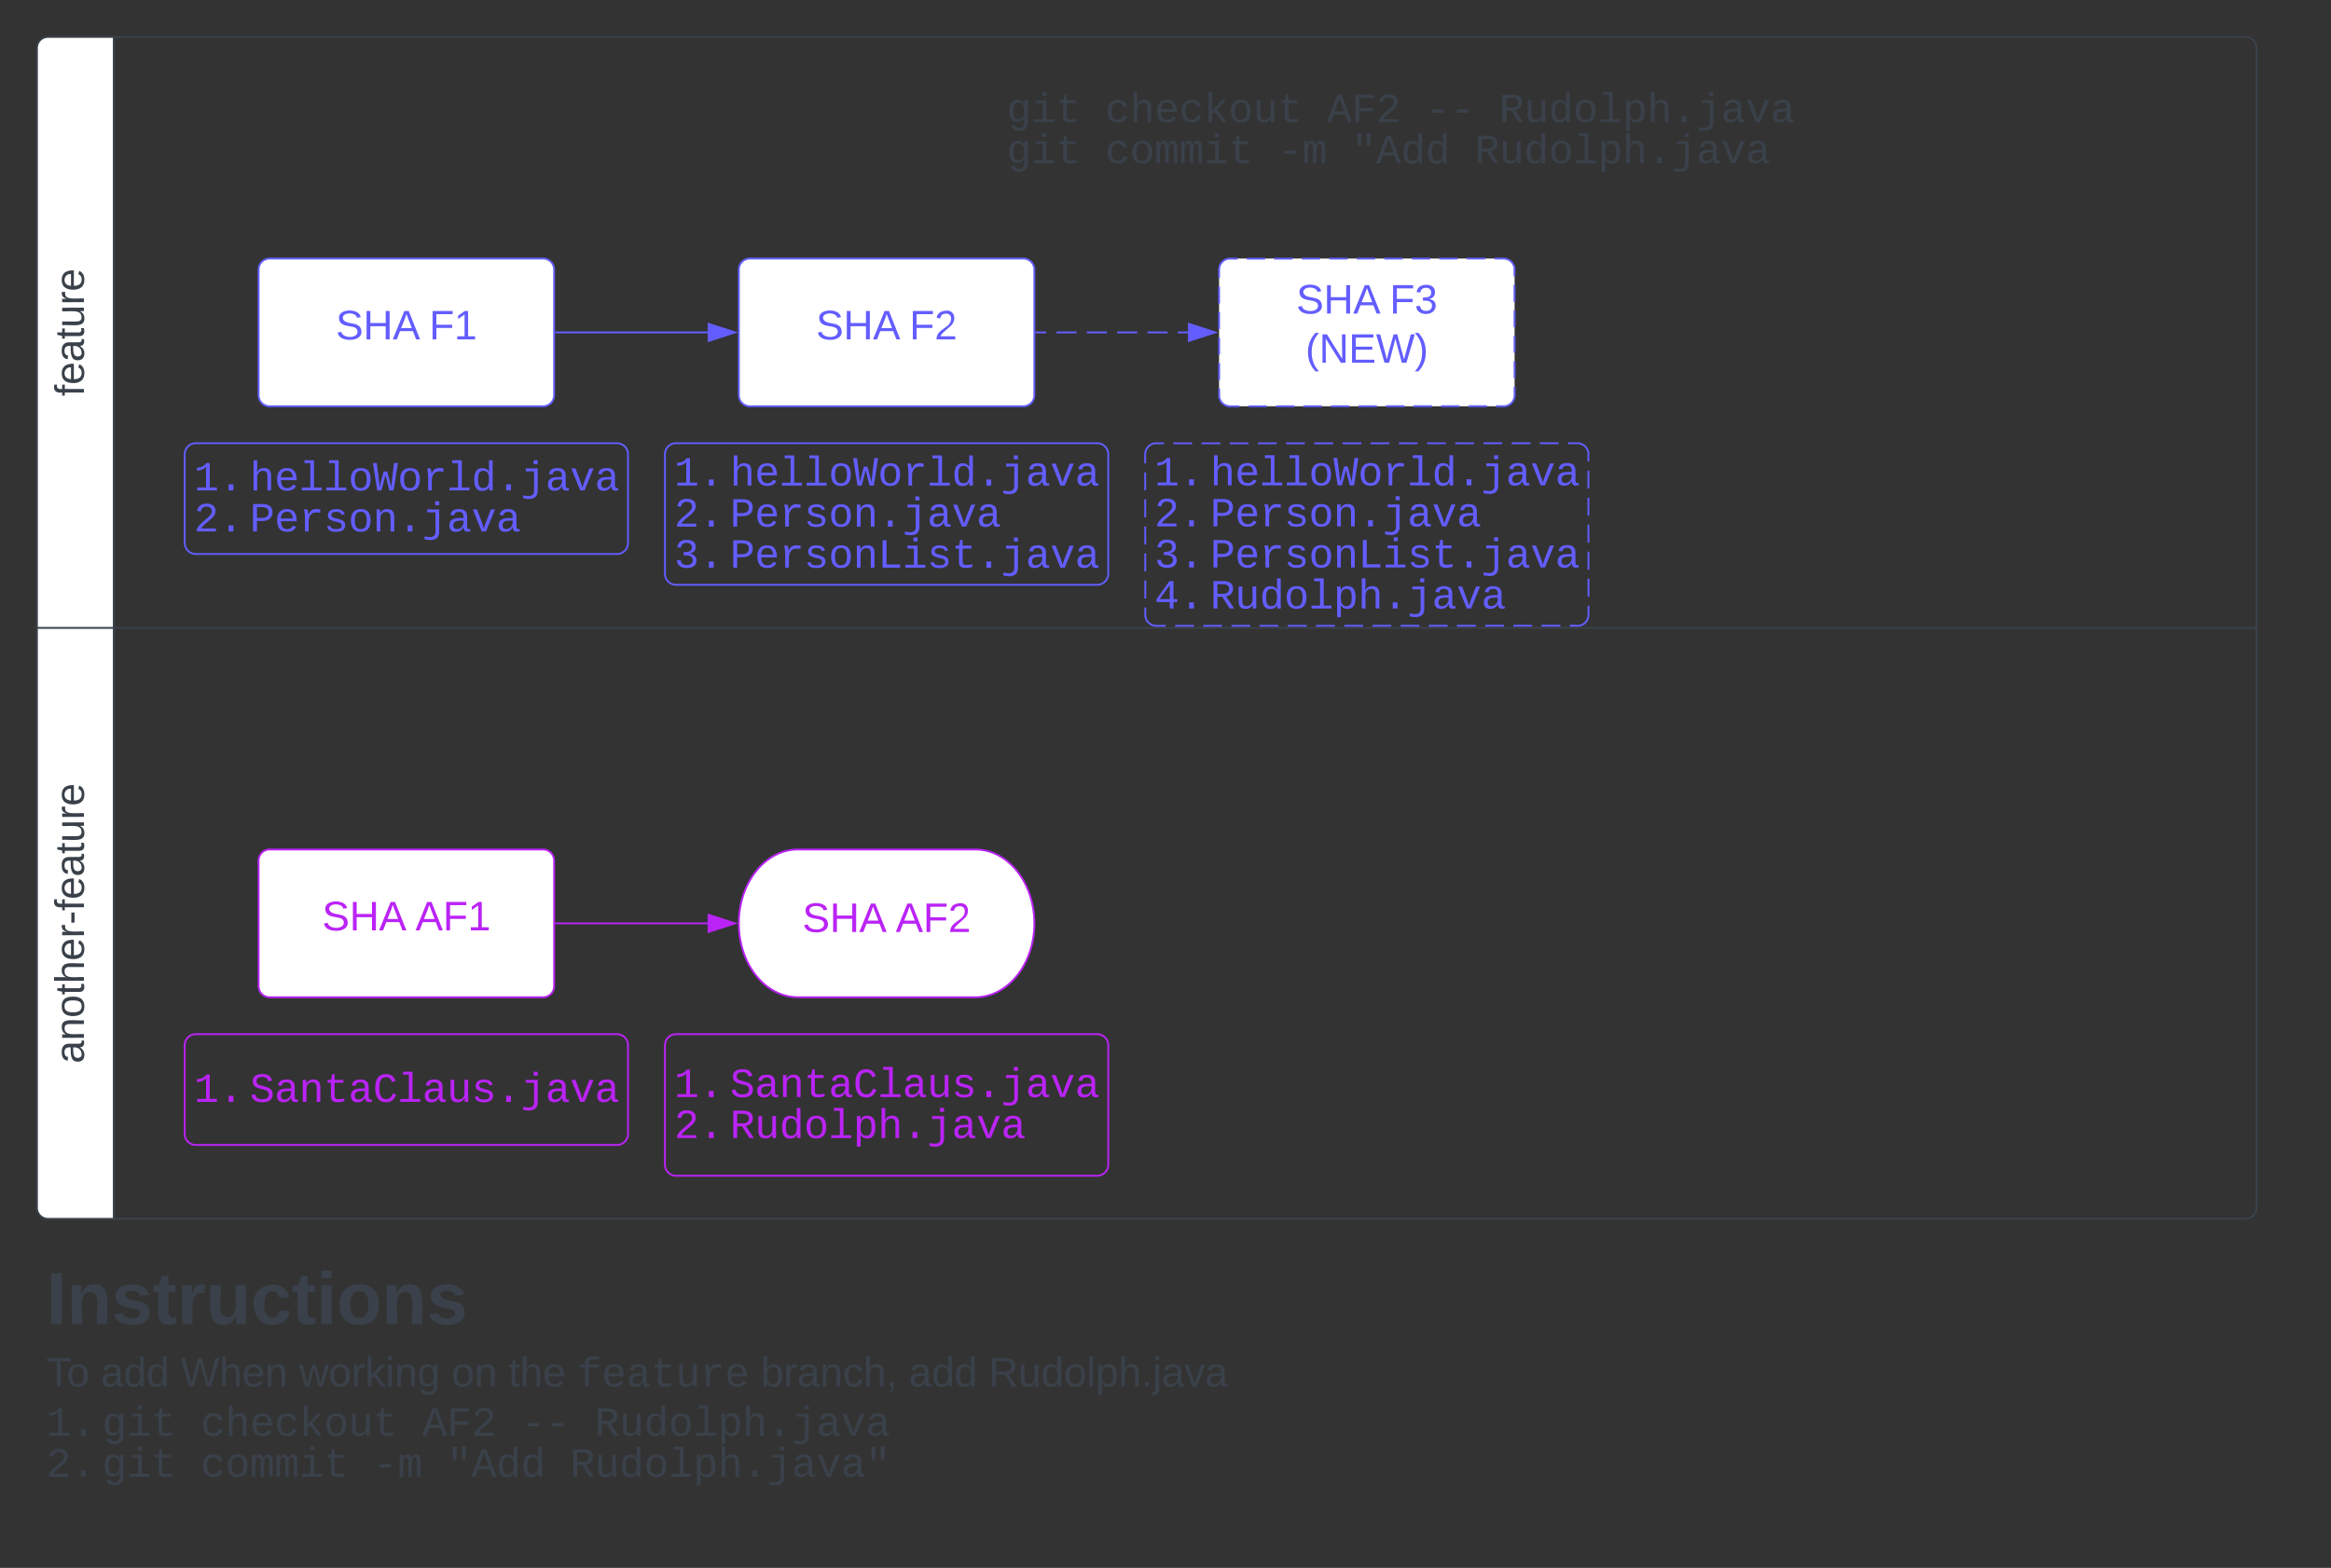 <svg xmlns="http://www.w3.org/2000/svg" xmlns:xlink="http://www.w3.org/1999/xlink" xmlns:lucid="lucid" width="1262" height="849"><rect width="100%" height="100%" fill="#333333" stroke="none"/><g transform="translate(0 0)" lucid:page-tab-id="OHZP6_LZeSAd"><path d="M20 340V26a6 6 0 0 1 6-6h35.67v320zM61.67 660H26a6 6 0 0 1-6-6V340h41.67z" stroke="#3a414a" fill="#fff"/><path d="M61.67 20h1154a6 6 0 0 1 6 6v314h-1160zM1221.67 340v314a6 6 0 0 1-6 6h-1154V340z" stroke="#3a414a" fill="none"/><use xlink:href="#a" transform="matrix(-1.8369701987210297e-16,-1,1,-1.8369701987210297e-16,20,340) translate(125.463 25.444)"/><use xlink:href="#b" transform="matrix(-1.8369701987210297e-16,-1,1,-1.8369701987210297e-16,20,660) translate(84.167 25.444)"/><path d="M140 466a6 6 0 0 1 6-6h148a6 6 0 0 1 6 6v68a6 6 0 0 1-6 6H146a6 6 0 0 1-6-6z" stroke="#ba23f6" fill="#fff"/><use xlink:href="#c" transform="matrix(1,0,0,1,152,472) translate(22.383 31.778)"/><use xlink:href="#d" transform="matrix(1,0,0,1,152,472) translate(72.938 31.778)"/><path d="M140 146a6 6 0 0 1 6-6h148a6 6 0 0 1 6 6v68a6 6 0 0 1-6 6H146a6 6 0 0 1-6-6z" stroke="#635dff" fill="#fff"/><use xlink:href="#e" transform="matrix(1,0,0,1,152,152) translate(29.79 31.778)"/><use xlink:href="#f" transform="matrix(1,0,0,1,152,152) translate(80.346 31.778)"/><path d="M400 146a6 6 0 0 1 6-6h148a6 6 0 0 1 6 6v68a6 6 0 0 1-6 6H406a6 6 0 0 1-6-6z" stroke="#635dff" fill="#fff"/><use xlink:href="#e" transform="matrix(1,0,0,1,412,152) translate(29.79 31.778)"/><use xlink:href="#g" transform="matrix(1,0,0,1,412,152) translate(80.346 31.778)"/><path d="M528 460c17.67 0 32 17.9 32 40s-14.33 40-32 40h-96c-17.67 0-32-17.9-32-40s14.33-40 32-40z" stroke="#ba23f6" fill="#fff"/><use xlink:href="#c" transform="matrix(1,0,0,1,405,465) translate(29.383 39.653)"/><use xlink:href="#h" transform="matrix(1,0,0,1,405,465) translate(79.938 39.653)"/><path d="M300.96 180h82.2" stroke="#635dff" fill="none"/><path d="M300.98 180.5h-.52v-1h.52z" stroke="#635dff" stroke-width=".05" fill="#635dff"/><path d="M397.92 180l-14.27 4.64v-9.28z" stroke="#635dff" fill="#635dff"/><path d="M300.96 500h82.16" stroke="#ba23f6" fill="none"/><path d="M300.98 500.5h-.52v-1h.52z" stroke="#ba23f6" stroke-width=".05" fill="#ba23f6"/><path d="M397.88 500l-14.26 4.64v-9.28z" stroke="#ba23f6" fill="#ba23f6"/><path d="M100 566a6 6 0 0 1 6-6h228a6 6 0 0 1 6 6v48a6 6 0 0 1-6 6H106a6 6 0 0 1-6-6z" stroke="#ba23f6" fill="#fff" fill-opacity="0"/><use xlink:href="#i" transform="matrix(1,0,0,1,105,565) translate(0 31.662)"/><use xlink:href="#j" transform="matrix(1,0,0,1,105,565) translate(30.226 31.662)"/><path d="M100 246a6 6 0 0 1 6-6h228a6 6 0 0 1 6 6v48a6 6 0 0 1-6 6H106a6 6 0 0 1-6-6z" stroke="#635dff" fill="#fff" fill-opacity="0"/><use xlink:href="#k" transform="matrix(1,0,0,1,105,245) translate(0 20.551)"/><use xlink:href="#l" transform="matrix(1,0,0,1,105,245) translate(30.226 20.551)"/><use xlink:href="#m" transform="matrix(1,0,0,1,105,245) translate(0 42.773)"/><use xlink:href="#n" transform="matrix(1,0,0,1,105,245) translate(30.226 42.773)"/><path d="M360 246a6 6 0 0 1 6-6h228a6 6 0 0 1 6 6v64.67a6 6 0 0 1-6 6H366a6 6 0 0 1-6-6z" stroke="#635dff" fill="#fff" fill-opacity="0"/><use xlink:href="#k" transform="matrix(1,0,0,1,365,245) translate(0 17.94)"/><use xlink:href="#l" transform="matrix(1,0,0,1,365,245) translate(30.226 17.94)"/><use xlink:href="#m" transform="matrix(1,0,0,1,365,245) translate(0 40.162)"/><use xlink:href="#o" transform="matrix(1,0,0,1,365,245) translate(30.226 40.162)"/><use xlink:href="#p" transform="matrix(1,0,0,1,365,245) translate(0 62.385)"/><use xlink:href="#q" transform="matrix(1,0,0,1,365,245) translate(30.226 62.385)"/><path d="M360 566a6 6 0 0 1 6-6h228a6 6 0 0 1 6 6v64.67a6 6 0 0 1-6 6H366a6 6 0 0 1-6-6z" stroke="#ba23f6" fill="#fff" fill-opacity="0"/><use xlink:href="#i" transform="matrix(1,0,0,1,365,565) translate(0 29.051)"/><use xlink:href="#r" transform="matrix(1,0,0,1,365,565) translate(30.226 29.051)"/><use xlink:href="#s" transform="matrix(1,0,0,1,365,565) translate(0 51.273)"/><use xlink:href="#t" transform="matrix(1,0,0,1,365,565) translate(30.226 51.273)"/><path d="M20 686a6 6 0 0 1 6-6h1189.67a6 6 0 0 1 6 6v117.1a6 6 0 0 1-6 6H26a6 6 0 0 1-6-6z" stroke="#000" stroke-opacity="0" fill="#fff" fill-opacity="0"/><g><use xlink:href="#u" transform="matrix(1,0,0,1,25,685) translate(0 32)"/><use xlink:href="#v" transform="matrix(1,0,0,1,25,685) translate(0 65.778)"/><use xlink:href="#w" transform="matrix(1,0,0,1,25,685) translate(29.568 65.778)"/><use xlink:href="#x" transform="matrix(1,0,0,1,25,685) translate(72.778 65.778)"/><use xlink:href="#y" transform="matrix(1,0,0,1,25,685) translate(136.914 65.778)"/><use xlink:href="#z" transform="matrix(1,0,0,1,25,685) translate(219.444 65.778)"/><use xlink:href="#A" transform="matrix(1,0,0,1,25,685) translate(250.309 65.778)"/><use xlink:href="#B" transform="matrix(1,0,0,1,25,685) translate(287.346 65.778)"/><use xlink:href="#C" transform="matrix(1,0,0,1,25,685) translate(386.867 65.778)"/><use xlink:href="#w" transform="matrix(1,0,0,1,25,685) translate(467.052 65.778)"/><use xlink:href="#D" transform="matrix(1,0,0,1,25,685) translate(510.262 65.778)"/><use xlink:href="#E" transform="matrix(1,0,0,1,25,685) translate(0 92.44)"/><use xlink:href="#F" transform="matrix(1,0,0,1,25,685) translate(30.226 92.44)"/><use xlink:href="#G" transform="matrix(1,0,0,1,25,685) translate(83.568 92.44)"/><use xlink:href="#H" transform="matrix(1,0,0,1,25,685) translate(203.587 92.44)"/><use xlink:href="#I" transform="matrix(1,0,0,1,25,685) translate(256.929 92.44)"/><use xlink:href="#J" transform="matrix(1,0,0,1,25,685) translate(296.936 92.44)"/><use xlink:href="#K" transform="matrix(1,0,0,1,25,685) translate(0 114.662)"/><use xlink:href="#F" transform="matrix(1,0,0,1,25,685) translate(30.226 114.662)"/><use xlink:href="#L" transform="matrix(1,0,0,1,25,685) translate(83.568 114.662)"/><use xlink:href="#M" transform="matrix(1,0,0,1,25,685) translate(176.916 114.662)"/><use xlink:href="#N" transform="matrix(1,0,0,1,25,685) translate(216.923 114.662)"/><use xlink:href="#O" transform="matrix(1,0,0,1,25,685) translate(283.6 114.662)"/></g><path d="M660 146a6 6 0 0 1 6-6h148a6 6 0 0 1 6 6v68a6 6 0 0 1-6 6H666a6 6 0 0 1-6-6z" fill="#fff"/><path d="M675 140.07h9.92m4.96 0h9.93m4.98-.02h9.93m4.97 0h9.93m4.97 0l9.93-.02m4.96 0h9.93m4.95 0h9.93m4.97 0l9.93-.02m4.96 0h9.93m4.97 0H814l.94.07.9.22.88.35.8.5.72.6.6.72.5.8.37.88.23.9v4.6m0 4.6l.02 9.2m0 4.6v9.18m.02 4.6v9.2m0 4.6l.02 9.18m0 4.6v4.6l-.07.94-.22.9-.35.88-.5.8-.6.72-.72.6-.8.5-.88.37-.9.23h-4.98m-4.96 0h-9.92m-4.96 0h-9.93m-4.98.02h-9.93m-4.97 0h-9.93m-4.97 0l-9.93.02m-4.96 0h-9.93m-4.95 0h-9.93m-4.97 0l-9.93.02m-4.96 0h-9.93m-4.97 0H666l-.94-.07-.9-.22-.88-.35-.8-.5-.72-.6-.6-.72-.5-.8-.37-.88-.23-.9v-4.6m0-4.6l-.02-9.2m0-4.6v-9.18m-.02-4.6v-9.2m0-4.6l-.02-9.18m0-4.6V146l.07-.94.22-.9.35-.88.5-.8.6-.72.72-.6.8-.5.88-.37.9-.23h4.98" stroke="#635dff" fill="none"/><g><use xlink:href="#e" transform="matrix(1,0,0,1,672,152) translate(29.79 17.778)"/><use xlink:href="#P" transform="matrix(1,0,0,1,672,152) translate(80.346 17.778)"/><use xlink:href="#Q" transform="matrix(1,0,0,1,672,152) translate(34.79 44.444)"/></g><path d="M620 246a6 6 0 0 1 6-6h228a6 6 0 0 1 6 6v86.9a6 6 0 0 1-6 6H626a6 6 0 0 1-6-6z" fill="#fff" fill-opacity="0"/><path d="M635.24 240.07h10.17m5.1 0h10.17m5.1 0h10.17m5.08 0l10.18-.02m5.1 0h10.16m5.1 0h10.16m5.1 0h10.17m5.07 0l10.18-.02m5.1 0h10.16m5.1 0h10.17m5.1 0h10.17m5.08 0l10.18-.02m5.1 0h10.16m5.1 0h10.16m5.1 0H854l.94.07.9.22.88.35.8.5.72.6.6.72.5.8.37.88.23.9v4.9m0 4.87v9.76m.02 4.88v9.76m0 4.88l.02 9.75m0 4.88v9.76m0 4.87l.02 9.76m0 4.88v4.9l-.07.93-.22.9-.35.88-.5.82-.6.7-.72.62-.8.5-.88.36-.9.2-5.1.02m-5.1 0H834.6m-5.1 0h-10.17m-5.1 0h-10.17m-5.08 0l-10.18.02m-5.1 0h-10.16m-5.1 0H758.3m-5.1 0h-10.17m-5.07 0l-10.18.02m-5.1 0H712.5m-5.1 0h-10.17m-5.1 0h-10.17m-5.08 0l-10.18.02m-5.1 0h-10.16m-5.1 0H636.2m-5.1 0H626l-.94-.06-.9-.22-.88-.37-.8-.5-.72-.6-.6-.7-.5-.82-.37-.86-.23-.9v-4.9m0-4.87v-9.76m-.02-4.87v-9.76m0-4.88l-.02-9.77m0-4.87v-9.76m0-4.88l-.02-9.76m0-4.88V246l.07-.94.22-.9.35-.88.5-.8.6-.72.72-.6.8-.5.88-.37.9-.23h5.1" stroke="#635dff" fill="none"/><g><use xlink:href="#k" transform="matrix(1,0,0,1,625,245) translate(0 17.829)"/><use xlink:href="#l" transform="matrix(1,0,0,1,625,245) translate(30.226 17.829)"/><use xlink:href="#m" transform="matrix(1,0,0,1,625,245) translate(0 40.051)"/><use xlink:href="#o" transform="matrix(1,0,0,1,625,245) translate(30.226 40.051)"/><use xlink:href="#p" transform="matrix(1,0,0,1,625,245) translate(0 62.273)"/><use xlink:href="#R" transform="matrix(1,0,0,1,625,245) translate(30.226 62.273)"/><use xlink:href="#S" transform="matrix(1,0,0,1,625,245) translate(0 84.496)"/><use xlink:href="#T" transform="matrix(1,0,0,1,625,245) translate(30.226 84.496)"/></g><path d="M560.96 180h5.48m5.48 0h10.96m5.48 0h10.96m5.48 0h10.96m5.48 0h10.95m5.47 0h5.48" stroke="#635dff" fill="none"/><path d="M560.98 180.5h-.52v-1h.52z" stroke="#635dff" stroke-width=".05" fill="#635dff"/><path d="M657.92 180l-14.27 4.64v-9.28z" stroke="#635dff" fill="#635dff"/><path d="M540 46a6 6 0 0 1 6-6h448a6 6 0 0 1 6 6v51.33a6 6 0 0 1-6 6H546a6 6 0 0 1-6-6z" stroke="#000" stroke-opacity="0" fill="#fff" fill-opacity="0"/><g><use xlink:href="#F" transform="matrix(1,0,0,1,545,45) translate(0 21.148)"/><use xlink:href="#G" transform="matrix(1,0,0,1,545,45) translate(53.342 21.148)"/><use xlink:href="#H" transform="matrix(1,0,0,1,545,45) translate(173.362 21.148)"/><use xlink:href="#I" transform="matrix(1,0,0,1,545,45) translate(226.704 21.148)"/><use xlink:href="#U" transform="matrix(1,0,0,1,545,45) translate(266.71 21.148)"/><use xlink:href="#V" transform="matrix(1,0,0,1,545,45) translate(0 43.371)"/><use xlink:href="#L" transform="matrix(1,0,0,1,545,45) translate(53.342 43.371)"/><use xlink:href="#M" transform="matrix(1,0,0,1,545,45) translate(146.691 43.371)"/><use xlink:href="#N" transform="matrix(1,0,0,1,545,45) translate(186.697 43.371)"/><use xlink:href="#W" transform="matrix(1,0,0,1,545,45) translate(253.375 43.371)"/></g><defs><path fill="#3a414a" d="M101-234c-31-9-42 10-38 44h38v23H63V0H32v-167H5v-23h27c-7-52 17-82 69-68v24" id="X"/><path fill="#3a414a" d="M100-194c63 0 86 42 84 106H49c0 40 14 67 53 68 26 1 43-12 49-29l28 8c-11 28-37 45-77 45C44 4 14-33 15-96c1-61 26-98 85-98zm52 81c6-60-76-77-97-28-3 7-6 17-6 28h103" id="Y"/><path fill="#3a414a" d="M141-36C126-15 110 5 73 4 37 3 15-17 15-53c-1-64 63-63 125-63 3-35-9-54-41-54-24 1-41 7-42 31l-33-3c5-37 33-52 76-52 45 0 72 20 72 64v82c-1 20 7 32 28 27v20c-31 9-61-2-59-35zM48-53c0 20 12 33 32 33 41-3 63-29 60-74-43 2-92-5-92 41" id="Z"/><path fill="#3a414a" d="M59-47c-2 24 18 29 38 22v24C64 9 27 4 27-40v-127H5v-23h24l9-43h21v43h35v23H59v120" id="aa"/><path fill="#3a414a" d="M84 4C-5 8 30-112 23-190h32v120c0 31 7 50 39 49 72-2 45-101 50-169h31l1 190h-30c-1-10 1-25-2-33-11 22-28 36-60 37" id="ab"/><path fill="#3a414a" d="M114-163C36-179 61-72 57 0H25l-1-190h30c1 12-1 29 2 39 6-27 23-49 58-41v29" id="ac"/><g id="a"><use transform="matrix(0.062,0,0,0.062,0,0)" xlink:href="#X"/><use transform="matrix(0.062,0,0,0.062,6.173,0)" xlink:href="#Y"/><use transform="matrix(0.062,0,0,0.062,18.519,0)" xlink:href="#Z"/><use transform="matrix(0.062,0,0,0.062,30.864,0)" xlink:href="#aa"/><use transform="matrix(0.062,0,0,0.062,37.037,0)" xlink:href="#ab"/><use transform="matrix(0.062,0,0,0.062,49.383,0)" xlink:href="#ac"/><use transform="matrix(0.062,0,0,0.062,56.728,0)" xlink:href="#Y"/></g><path fill="#3a414a" d="M117-194c89-4 53 116 60 194h-32v-121c0-31-8-49-39-48C34-167 62-67 57 0H25l-1-190h30c1 10-1 24 2 32 11-22 29-35 61-36" id="ad"/><path fill="#3a414a" d="M100-194c62-1 85 37 85 99 1 63-27 99-86 99S16-35 15-95c0-66 28-99 85-99zM99-20c44 1 53-31 53-75 0-43-8-75-51-75s-53 32-53 75 10 74 51 75" id="ae"/><path fill="#3a414a" d="M106-169C34-169 62-67 57 0H25v-261h32l-1 103c12-21 28-36 61-36 89 0 53 116 60 194h-32v-121c2-32-8-49-39-48" id="af"/><path fill="#3a414a" d="M16-82v-28h88v28H16" id="ag"/><g id="b"><use transform="matrix(0.062,0,0,0.062,0,0)" xlink:href="#Z"/><use transform="matrix(0.062,0,0,0.062,12.346,0)" xlink:href="#ad"/><use transform="matrix(0.062,0,0,0.062,24.691,0)" xlink:href="#ae"/><use transform="matrix(0.062,0,0,0.062,37.037,0)" xlink:href="#aa"/><use transform="matrix(0.062,0,0,0.062,43.21,0)" xlink:href="#af"/><use transform="matrix(0.062,0,0,0.062,55.556,0)" xlink:href="#Y"/><use transform="matrix(0.062,0,0,0.062,67.901,0)" xlink:href="#ac"/><use transform="matrix(0.062,0,0,0.062,75.247,0)" xlink:href="#ag"/><use transform="matrix(0.062,0,0,0.062,82.593,0)" xlink:href="#X"/><use transform="matrix(0.062,0,0,0.062,88.765,0)" xlink:href="#Y"/><use transform="matrix(0.062,0,0,0.062,101.111,0)" xlink:href="#Z"/><use transform="matrix(0.062,0,0,0.062,113.457,0)" xlink:href="#aa"/><use transform="matrix(0.062,0,0,0.062,119.63,0)" xlink:href="#ab"/><use transform="matrix(0.062,0,0,0.062,131.975,0)" xlink:href="#ac"/><use transform="matrix(0.062,0,0,0.062,139.321,0)" xlink:href="#Y"/></g><path fill="#ba23f6" d="M185-189c-5-48-123-54-124 2 14 75 158 14 163 119 3 78-121 87-175 55-17-10-28-26-33-46l33-7c5 56 141 63 141-1 0-78-155-14-162-118-5-82 145-84 179-34 5 7 8 16 11 25" id="ah"/><path fill="#ba23f6" d="M197 0v-115H63V0H30v-248h33v105h134v-105h34V0h-34" id="ai"/><path fill="#ba23f6" d="M205 0l-28-72H64L36 0H1l101-248h38L239 0h-34zm-38-99l-47-123c-12 45-31 82-46 123h93" id="aj"/><g id="c"><use transform="matrix(0.062,0,0,0.062,0,0)" xlink:href="#ah"/><use transform="matrix(0.062,0,0,0.062,14.815,0)" xlink:href="#ai"/><use transform="matrix(0.062,0,0,0.062,30.802,0)" xlink:href="#aj"/></g><path fill="#ba23f6" d="M63-220v92h138v28H63V0H30v-248h175v28H63" id="ak"/><path fill="#ba23f6" d="M27 0v-27h64v-190l-56 39v-29l58-41h29v221h61V0H27" id="al"/><g id="d"><use transform="matrix(0.062,0,0,0.062,0,0)" xlink:href="#aj"/><use transform="matrix(0.062,0,0,0.062,14.815,0)" xlink:href="#ak"/><use transform="matrix(0.062,0,0,0.062,28.333,0)" xlink:href="#al"/></g><path fill="#635dff" d="M185-189c-5-48-123-54-124 2 14 75 158 14 163 119 3 78-121 87-175 55-17-10-28-26-33-46l33-7c5 56 141 63 141-1 0-78-155-14-162-118-5-82 145-84 179-34 5 7 8 16 11 25" id="am"/><path fill="#635dff" d="M197 0v-115H63V0H30v-248h33v105h134v-105h34V0h-34" id="an"/><path fill="#635dff" d="M205 0l-28-72H64L36 0H1l101-248h38L239 0h-34zm-38-99l-47-123c-12 45-31 82-46 123h93" id="ao"/><g id="e"><use transform="matrix(0.062,0,0,0.062,0,0)" xlink:href="#am"/><use transform="matrix(0.062,0,0,0.062,14.815,0)" xlink:href="#an"/><use transform="matrix(0.062,0,0,0.062,30.802,0)" xlink:href="#ao"/></g><path fill="#635dff" d="M63-220v92h138v28H63V0H30v-248h175v28H63" id="ap"/><path fill="#635dff" d="M27 0v-27h64v-190l-56 39v-29l58-41h29v221h61V0H27" id="aq"/><g id="f"><use transform="matrix(0.062,0,0,0.062,0,0)" xlink:href="#ap"/><use transform="matrix(0.062,0,0,0.062,13.519,0)" xlink:href="#aq"/></g><path fill="#635dff" d="M101-251c82-7 93 87 43 132L82-64C71-53 59-42 53-27h129V0H18c2-99 128-94 128-182 0-28-16-43-45-43s-46 15-49 41l-32-3c6-41 34-60 81-64" id="ar"/><g id="g"><use transform="matrix(0.062,0,0,0.062,0,0)" xlink:href="#ap"/><use transform="matrix(0.062,0,0,0.062,13.519,0)" xlink:href="#ar"/></g><path fill="#ba23f6" d="M101-251c82-7 93 87 43 132L82-64C71-53 59-42 53-27h129V0H18c2-99 128-94 128-182 0-28-16-43-45-43s-46 15-49 41l-32-3c6-41 34-60 81-64" id="as"/><g id="h"><use transform="matrix(0.062,0,0,0.062,0,0)" xlink:href="#aj"/><use transform="matrix(0.062,0,0,0.062,14.815,0)" xlink:href="#ak"/><use transform="matrix(0.062,0,0,0.062,28.333,0)" xlink:href="#as"/></g><path fill="#ba23f6" d="M148-1120c216-7 379-89 463-229h166v1204h353V0H157v-145h439v-1021c-79 124-254 184-448 194v-148" id="at"/><path fill="#ba23f6" d="M496 0v-299h235V0H496" id="au"/><g id="i"><use transform="matrix(0.011,0,0,0.011,0,0)" xlink:href="#at"/><use transform="matrix(0.011,0,0,0.011,13.336,0)" xlink:href="#au"/></g><path fill="#ba23f6" d="M614-1226c-167 1-283 53-283 213 0 183 186 193 334 234 230 63 463 120 463 409 0 286-219 387-518 390C309 23 131-98 79-338l185-37c34 165 149 248 351 246 184-2 324-58 324-238 0-203-207-221-372-266-210-57-422-111-422-377 0-267 201-356 470-360 279-5 430 101 480 324l-188 33c-28-141-121-215-293-213" id="av"/><path fill="#ba23f6" d="M1000-272c3 95 12 159 101 161 21 0 41-3 59-7V-6c-44 10-86 16-139 16-141 2-191-84-197-217h-6C748-76 648 20 446 20c-207 0-318-120-318-322 0-266 194-348 454-354l236-4c12-191-40-305-222-305-140 0-220 47-232 172l-188-17c33-204 181-292 423-292 255 0 401 118 401 364v466zm-683-27c0 109 63 184 175 182 166-3 259-96 306-217 24-65 20-120 20-200-232 7-501-28-501 235" id="aw"/><path fill="#ba23f6" d="M706-1102c241 0 344 136 343 381V0H868v-695c1-168-57-273-220-268-190 6-283 138-283 336V0H185c-3-360 6-732-6-1082h170c4 54 7 126 8 185h3c63-121 164-204 346-205" id="ax"/><path fill="#ba23f6" d="M682 16c-209 0-323-80-324-285v-671H190v-142h170l58-282h120v282h432v142H538v652c2 114 60 155 182 155 106 0 209-16 297-34v137C921-4 806 16 682 16" id="ay"/><path fill="#ba23f6" d="M650-1214c-281 0-336 244-336 533 0 295 60 546 347 546 188 0 263-142 322-282l159 65C1058-155 935 20 659 20c-401 0-546-295-546-701 0-407 135-689 536-689 264 0 391 146 466 335l-168 65c-47-129-127-244-297-244" id="az"/><path fill="#ba23f6" d="M736-142h380V0H134v-142h422v-1200H267v-142h469v1342" id="aA"/><path fill="#ba23f6" d="M528 20c-247 0-343-132-343-381v-721h180v686c-4 177 45 284 224 277 194-8 279-136 279-336v-627h181c3 360-6 732 6 1082H885c-4-54-7-126-8-185h-3C809-64 714 20 528 20" id="aB"/><path fill="#ba23f6" d="M873-819c-18-114-119-146-250-146-163 0-245 50-245 151 0 151 170 148 294 185 182 54 388 94 388 320 0 240-189 325-439 329-245 4-410-69-454-268l159-31c24 133 136 168 295 165 144-2 270-31 270-171 0-164-195-160-331-202-167-52-350-87-350-299 0-218 173-315 413-313 220 2 373 77 412 260" id="aC"/><path fill="#ba23f6" d="M390 276c167 0 266-82 266-251v-965H249v-142h587V28c-4 270-165 397-431 397-107 0-208-16-288-43V242c80 18 173 34 273 34zm246-1568v-192h200v192H636" id="aD"/><path fill="#ba23f6" d="M715 0H502L69-1082h202c94 253 197 500 285 758 19 57 36 126 52 183 96-335 234-626 350-941h201" id="aE"/><g id="j"><use transform="matrix(0.011,0,0,0.011,0,0)" xlink:href="#av"/><use transform="matrix(0.011,0,0,0.011,13.336,0)" xlink:href="#aw"/><use transform="matrix(0.011,0,0,0.011,26.671,0)" xlink:href="#ax"/><use transform="matrix(0.011,0,0,0.011,40.007,0)" xlink:href="#ay"/><use transform="matrix(0.011,0,0,0.011,53.342,0)" xlink:href="#aw"/><use transform="matrix(0.011,0,0,0.011,66.678,0)" xlink:href="#az"/><use transform="matrix(0.011,0,0,0.011,80.013,0)" xlink:href="#aA"/><use transform="matrix(0.011,0,0,0.011,93.349,0)" xlink:href="#aw"/><use transform="matrix(0.011,0,0,0.011,106.684,0)" xlink:href="#aB"/><use transform="matrix(0.011,0,0,0.011,120.02,0)" xlink:href="#aC"/><use transform="matrix(0.011,0,0,0.011,133.355,0)" xlink:href="#au"/><use transform="matrix(0.011,0,0,0.011,146.691,0)" xlink:href="#aD"/><use transform="matrix(0.011,0,0,0.011,160.026,0)" xlink:href="#aw"/><use transform="matrix(0.011,0,0,0.011,173.362,0)" xlink:href="#aE"/><use transform="matrix(0.011,0,0,0.011,186.697,0)" xlink:href="#aw"/></g><path fill="#635dff" d="M148-1120c216-7 379-89 463-229h166v1204h353V0H157v-145h439v-1021c-79 124-254 184-448 194v-148" id="aF"/><path fill="#635dff" d="M496 0v-299h235V0H496" id="aG"/><g id="k"><use transform="matrix(0.011,0,0,0.011,0,0)" xlink:href="#aF"/><use transform="matrix(0.011,0,0,0.011,13.336,0)" xlink:href="#aG"/></g><path fill="#635dff" d="M648-963c-190 6-283 138-283 336V0H185v-1484h181c-2 197 6 404-9 587h3c62-120 159-205 339-205 242 0 351 135 350 381V0H868v-695c1-168-57-273-220-268" id="aH"/><path fill="#635dff" d="M617-1102c355 0 481 238 477 599H322c5 222 84 388 301 388 144 0 244-59 284-166l158 45C1002-72 854 20 623 20c-342 0-490-220-490-568 0-346 151-554 484-554zm291 461c-18-192-90-328-289-328-194 0-287 128-295 328h584" id="aI"/><path fill="#635dff" d="M736-142h380V0H134v-142h422v-1200H267v-142h469v1342" id="aJ"/><path fill="#635dff" d="M615-1102c343 0 484 203 482 560-1 347-147 562-488 562-336 0-475-219-479-562-4-349 156-560 485-560zm-8 989c240 0 301-180 301-429 0-245-55-427-290-427-236 0-299 181-299 427 0 243 61 429 288 429" id="aK"/><path fill="#635dff" d="M1018 0H810c-67-251-137-496-194-756C558-495 487-250 419 0H211L0-1349h189c48 393 110 772 142 1181 58-262 128-512 197-763h175c69 251 139 500 197 763 37-402 92-789 139-1181h189" id="aL"/><path fill="#635dff" d="M839-1102c70 0 148 7 206 17v167c-112-18-268-36-363 15-129 69-208 203-208 395V0H294c-10-367 32-789-52-1082h171c21 75 41 161 48 250h5c67-152 152-270 373-270" id="aM"/><path fill="#635dff" d="M865-914c-3-187-2-380-2-570h180v1261c0 76 1 155 6 223H877c-8-49-9-116-10-174h-5C801-44 708 26 530 26c-135 0-234-46-297-139s-95-232-95-419c0-377 131-566 392-566 176 0 271 63 335 184zm-286-51c-222 0-255 197-255 427 0 229 31 425 253 425 237 0 286-195 286-441 0-238-52-411-284-411" id="aN"/><path fill="#635dff" d="M390 276c167 0 266-82 266-251v-965H249v-142h587V28c-4 270-165 397-431 397-107 0-208-16-288-43V242c80 18 173 34 273 34zm246-1568v-192h200v192H636" id="aO"/><path fill="#635dff" d="M1000-272c3 95 12 159 101 161 21 0 41-3 59-7V-6c-44 10-86 16-139 16-141 2-191-84-197-217h-6C748-76 648 20 446 20c-207 0-318-120-318-322 0-266 194-348 454-354l236-4c12-191-40-305-222-305-140 0-220 47-232 172l-188-17c33-204 181-292 423-292 255 0 401 118 401 364v466zm-683-27c0 109 63 184 175 182 166-3 259-96 306-217 24-65 20-120 20-200-232 7-501-28-501 235" id="aP"/><path fill="#635dff" d="M715 0H502L69-1082h202c94 253 197 500 285 758 19 57 36 126 52 183 96-335 234-626 350-941h201" id="aQ"/><g id="l"><use transform="matrix(0.011,0,0,0.011,0,0)" xlink:href="#aH"/><use transform="matrix(0.011,0,0,0.011,13.336,0)" xlink:href="#aI"/><use transform="matrix(0.011,0,0,0.011,26.671,0)" xlink:href="#aJ"/><use transform="matrix(0.011,0,0,0.011,40.007,0)" xlink:href="#aJ"/><use transform="matrix(0.011,0,0,0.011,53.342,0)" xlink:href="#aK"/><use transform="matrix(0.011,0,0,0.011,66.678,0)" xlink:href="#aL"/><use transform="matrix(0.011,0,0,0.011,80.013,0)" xlink:href="#aK"/><use transform="matrix(0.011,0,0,0.011,93.349,0)" xlink:href="#aM"/><use transform="matrix(0.011,0,0,0.011,106.684,0)" xlink:href="#aJ"/><use transform="matrix(0.011,0,0,0.011,120.02,0)" xlink:href="#aN"/><use transform="matrix(0.011,0,0,0.011,133.355,0)" xlink:href="#aG"/><use transform="matrix(0.011,0,0,0.011,146.691,0)" xlink:href="#aO"/><use transform="matrix(0.011,0,0,0.011,160.026,0)" xlink:href="#aP"/><use transform="matrix(0.011,0,0,0.011,173.362,0)" xlink:href="#aQ"/><use transform="matrix(0.011,0,0,0.011,186.697,0)" xlink:href="#aP"/></g><path fill="#635dff" d="M611-1370c266 0 451 106 451 368 0 147-77 243-154 327-132 144-316 255-451 395-42 44-75 87-96 134h723V0H144v-117c124-264 387-411 582-603 73-72 151-147 151-271 0-161-104-231-266-231-163 0-249 90-268 238l-184-17c35-233 185-369 452-369" id="aR"/><g id="m"><use transform="matrix(0.011,0,0,0.011,0,0)" xlink:href="#aR"/><use transform="matrix(0.011,0,0,0.011,13.336,0)" xlink:href="#aG"/></g><path fill="#635dff" d="M622-1349c296 4 497 117 497 404 0 282-193 424-485 431H353V0H162v-1349h460zm-15 684c195-3 320-88 320-277 0-184-129-255-328-254H353v531h254" id="aS"/><path fill="#635dff" d="M873-819c-18-114-119-146-250-146-163 0-245 50-245 151 0 151 170 148 294 185 182 54 388 94 388 320 0 240-189 325-439 329-245 4-410-69-454-268l159-31c24 133 136 168 295 165 144-2 270-31 270-171 0-164-195-160-331-202-167-52-350-87-350-299 0-218 173-315 413-313 220 2 373 77 412 260" id="aT"/><path fill="#635dff" d="M706-1102c241 0 344 136 343 381V0H868v-695c1-168-57-273-220-268-190 6-283 138-283 336V0H185c-3-360 6-732-6-1082h170c4 54 7 126 8 185h3c63-121 164-204 346-205" id="aU"/><g id="n"><use transform="matrix(0.011,0,0,0.011,0,0)" xlink:href="#aS"/><use transform="matrix(0.011,0,0,0.011,13.336,0)" xlink:href="#aI"/><use transform="matrix(0.011,0,0,0.011,26.671,0)" xlink:href="#aM"/><use transform="matrix(0.011,0,0,0.011,40.007,0)" xlink:href="#aT"/><use transform="matrix(0.011,0,0,0.011,53.342,0)" xlink:href="#aK"/><use transform="matrix(0.011,0,0,0.011,66.678,0)" xlink:href="#aU"/><use transform="matrix(0.011,0,0,0.011,80.013,0)" xlink:href="#aG"/><use transform="matrix(0.011,0,0,0.011,93.349,0)" xlink:href="#aO"/><use transform="matrix(0.011,0,0,0.011,106.684,0)" xlink:href="#aP"/><use transform="matrix(0.011,0,0,0.011,120.02,0)" xlink:href="#aQ"/><use transform="matrix(0.011,0,0,0.011,133.355,0)" xlink:href="#aP"/></g><g id="o"><use transform="matrix(0.011,0,0,0.011,0,0)" xlink:href="#aS"/><use transform="matrix(0.011,0,0,0.011,13.336,0)" xlink:href="#aI"/><use transform="matrix(0.011,0,0,0.011,26.671,0)" xlink:href="#aM"/><use transform="matrix(0.011,0,0,0.011,40.007,0)" xlink:href="#aT"/><use transform="matrix(0.011,0,0,0.011,53.342,0)" xlink:href="#aK"/><use transform="matrix(0.011,0,0,0.011,66.678,0)" xlink:href="#aU"/><use transform="matrix(0.011,0,0,0.011,80.013,0)" xlink:href="#aG"/><use transform="matrix(0.011,0,0,0.011,93.349,0)" xlink:href="#aO"/><use transform="matrix(0.011,0,0,0.011,106.684,0)" xlink:href="#aP"/><use transform="matrix(0.011,0,0,0.011,120.02,0)" xlink:href="#aQ"/><use transform="matrix(0.011,0,0,0.011,133.355,0)" xlink:href="#aP"/></g><path fill="#635dff" d="M1060-1016c0 191-128 285-295 323v4c154 18 262 91 313 209 14 35 21 72 21 110 0 277-194 390-478 390-292 0-457-129-493-382l186-17c24 161 121 250 307 250 172 1 298-80 291-247-8-208-220-239-446-233v-156c217 9 409-34 409-232 0-152-102-225-264-225-159 0-264 88-278 233l-181-14c33-239 196-367 461-367 264 0 447 102 447 354" id="aV"/><g id="p"><use transform="matrix(0.011,0,0,0.011,0,0)" xlink:href="#aV"/><use transform="matrix(0.011,0,0,0.011,13.336,0)" xlink:href="#aG"/></g><path fill="#635dff" d="M237 0v-1349h191v1193h672V0H237" id="aW"/><path fill="#635dff" d="M745-142h380V0H143v-142h422v-798H246v-142h499v940zM545-1292v-192h200v192H545" id="aX"/><path fill="#635dff" d="M682 16c-209 0-323-80-324-285v-671H190v-142h170l58-282h120v282h432v142H538v652c2 114 60 155 182 155 106 0 209-16 297-34v137C921-4 806 16 682 16" id="aY"/><g id="q"><use transform="matrix(0.011,0,0,0.011,0,0)" xlink:href="#aS"/><use transform="matrix(0.011,0,0,0.011,13.336,0)" xlink:href="#aI"/><use transform="matrix(0.011,0,0,0.011,26.671,0)" xlink:href="#aM"/><use transform="matrix(0.011,0,0,0.011,40.007,0)" xlink:href="#aT"/><use transform="matrix(0.011,0,0,0.011,53.342,0)" xlink:href="#aK"/><use transform="matrix(0.011,0,0,0.011,66.678,0)" xlink:href="#aU"/><use transform="matrix(0.011,0,0,0.011,80.013,0)" xlink:href="#aW"/><use transform="matrix(0.011,0,0,0.011,93.349,0)" xlink:href="#aX"/><use transform="matrix(0.011,0,0,0.011,106.684,0)" xlink:href="#aT"/><use transform="matrix(0.011,0,0,0.011,120.02,0)" xlink:href="#aY"/><use transform="matrix(0.011,0,0,0.011,133.355,0)" xlink:href="#aG"/><use transform="matrix(0.011,0,0,0.011,146.691,0)" xlink:href="#aO"/><use transform="matrix(0.011,0,0,0.011,160.026,0)" xlink:href="#aP"/><use transform="matrix(0.011,0,0,0.011,173.362,0)" xlink:href="#aQ"/><use transform="matrix(0.011,0,0,0.011,186.697,0)" xlink:href="#aP"/></g><g id="r"><use transform="matrix(0.011,0,0,0.011,0,0)" xlink:href="#av"/><use transform="matrix(0.011,0,0,0.011,13.336,0)" xlink:href="#aw"/><use transform="matrix(0.011,0,0,0.011,26.671,0)" xlink:href="#ax"/><use transform="matrix(0.011,0,0,0.011,40.007,0)" xlink:href="#ay"/><use transform="matrix(0.011,0,0,0.011,53.342,0)" xlink:href="#aw"/><use transform="matrix(0.011,0,0,0.011,66.678,0)" xlink:href="#az"/><use transform="matrix(0.011,0,0,0.011,80.013,0)" xlink:href="#aA"/><use transform="matrix(0.011,0,0,0.011,93.349,0)" xlink:href="#aw"/><use transform="matrix(0.011,0,0,0.011,106.684,0)" xlink:href="#aB"/><use transform="matrix(0.011,0,0,0.011,120.02,0)" xlink:href="#aC"/><use transform="matrix(0.011,0,0,0.011,133.355,0)" xlink:href="#au"/><use transform="matrix(0.011,0,0,0.011,146.691,0)" xlink:href="#aD"/><use transform="matrix(0.011,0,0,0.011,160.026,0)" xlink:href="#aw"/><use transform="matrix(0.011,0,0,0.011,173.362,0)" xlink:href="#aE"/><use transform="matrix(0.011,0,0,0.011,186.697,0)" xlink:href="#aw"/></g><path fill="#ba23f6" d="M611-1370c266 0 451 106 451 368 0 147-77 243-154 327-132 144-316 255-451 395-42 44-75 87-96 134h723V0H144v-117c124-264 387-411 582-603 73-72 151-147 151-271 0-161-104-231-266-231-163 0-249 90-268 238l-184-17c35-233 185-369 452-369" id="aZ"/><g id="s"><use transform="matrix(0.011,0,0,0.011,0,0)" xlink:href="#aZ"/><use transform="matrix(0.011,0,0,0.011,13.336,0)" xlink:href="#au"/></g><path fill="#ba23f6" d="M1121-976c0 225-142 341-344 379L1177 0H957L591-575H353V0H162v-1349h482c281 3 477 100 477 373zM633-726c181-1 296-73 296-247 0-149-101-223-304-223H353v470h280" id="ba"/><path fill="#ba23f6" d="M865-914c-3-187-2-380-2-570h180v1261c0 76 1 155 6 223H877c-8-49-9-116-10-174h-5C801-44 708 26 530 26c-135 0-234-46-297-139s-95-232-95-419c0-377 131-566 392-566 176 0 271 63 335 184zm-286-51c-222 0-255 197-255 427 0 229 31 425 253 425 237 0 286-195 286-441 0-238-52-411-284-411" id="bb"/><path fill="#ba23f6" d="M615-1102c343 0 484 203 482 560-1 347-147 562-488 562-336 0-475-219-479-562-4-349 156-560 485-560zm-8 989c240 0 301-180 301-429 0-245-55-427-290-427-236 0-299 181-299 427 0 243 61 429 288 429" id="bc"/><path fill="#ba23f6" d="M698-1104c312 3 392 244 392 558 0 315-82 566-392 566-169 0-277-65-331-184h-5c8 188 2 394 4 589H185V-858c0-76-1-156-6-224h175c6 52 9 120 10 178h4c58-122 150-202 330-200zm-49 991c225 0 255-203 255-433 0-225-32-419-253-419-236 0-285 192-285 441 0 237 53 411 283 411" id="bd"/><path fill="#ba23f6" d="M648-963c-190 6-283 138-283 336V0H185v-1484h181c-2 197 6 404-9 587h3c62-120 159-205 339-205 242 0 351 135 350 381V0H868v-695c1-168-57-273-220-268" id="be"/><g id="t"><use transform="matrix(0.011,0,0,0.011,0,0)" xlink:href="#ba"/><use transform="matrix(0.011,0,0,0.011,13.336,0)" xlink:href="#aB"/><use transform="matrix(0.011,0,0,0.011,26.671,0)" xlink:href="#bb"/><use transform="matrix(0.011,0,0,0.011,40.007,0)" xlink:href="#bc"/><use transform="matrix(0.011,0,0,0.011,53.342,0)" xlink:href="#aA"/><use transform="matrix(0.011,0,0,0.011,66.678,0)" xlink:href="#bd"/><use transform="matrix(0.011,0,0,0.011,80.013,0)" xlink:href="#be"/><use transform="matrix(0.011,0,0,0.011,93.349,0)" xlink:href="#au"/><use transform="matrix(0.011,0,0,0.011,106.684,0)" xlink:href="#aD"/><use transform="matrix(0.011,0,0,0.011,120.02,0)" xlink:href="#aw"/><use transform="matrix(0.011,0,0,0.011,133.355,0)" xlink:href="#aE"/><use transform="matrix(0.011,0,0,0.011,146.691,0)" xlink:href="#aw"/></g><path fill="#3a414a" d="M24 0v-248h52V0H24" id="bf"/><path fill="#3a414a" d="M135-194c87-1 58 113 63 194h-50c-7-57 23-157-34-157-59 0-34 97-39 157H25l-1-190h47c2 12-1 28 3 38 12-26 28-41 61-42" id="bg"/><path fill="#3a414a" d="M137-138c1-29-70-34-71-4 15 46 118 7 119 86 1 83-164 76-172 9l43-7c4 19 20 25 44 25 33 8 57-30 24-41C81-84 22-81 20-136c-2-80 154-74 161-7" id="bh"/><path fill="#3a414a" d="M115-3C79 11 28 4 28-45v-112H4v-33h27l15-45h31v45h36v33H77v99c-1 23 16 31 38 25v30" id="bi"/><path fill="#3a414a" d="M135-150c-39-12-60 13-60 57V0H25l-1-190h47c2 13-1 29 3 40 6-28 27-53 61-41v41" id="bj"/><path fill="#3a414a" d="M85 4C-2 5 27-109 22-190h50c7 57-23 150 33 157 60-5 35-97 40-157h50l1 190h-47c-2-12 1-28-3-38-12 25-28 42-61 42" id="bk"/><path fill="#3a414a" d="M190-63c-7 42-38 67-86 67-59 0-84-38-90-98-12-110 154-137 174-36l-49 2c-2-19-15-32-35-32-30 0-35 28-38 64-6 74 65 87 74 30" id="bl"/><path fill="#3a414a" d="M25-224v-37h50v37H25zM25 0v-190h50V0H25" id="bm"/><path fill="#3a414a" d="M110-194c64 0 96 36 96 99 0 64-35 99-97 99-61 0-95-36-95-99 0-62 34-99 96-99zm-1 164c35 0 45-28 45-65 0-40-10-65-43-65-34 0-45 26-45 65 0 36 10 65 43 65" id="bn"/><g id="u"><use transform="matrix(0.111,0,0,0.111,0,0)" xlink:href="#bf"/><use transform="matrix(0.111,0,0,0.111,11.111,0)" xlink:href="#bg"/><use transform="matrix(0.111,0,0,0.111,35.444,0)" xlink:href="#bh"/><use transform="matrix(0.111,0,0,0.111,57.667,0)" xlink:href="#bi"/><use transform="matrix(0.111,0,0,0.111,70.889,0)" xlink:href="#bj"/><use transform="matrix(0.111,0,0,0.111,86.444,0)" xlink:href="#bk"/><use transform="matrix(0.111,0,0,0.111,110.778,0)" xlink:href="#bl"/><use transform="matrix(0.111,0,0,0.111,133,0)" xlink:href="#bi"/><use transform="matrix(0.111,0,0,0.111,146.222,0)" xlink:href="#bm"/><use transform="matrix(0.111,0,0,0.111,157.333,0)" xlink:href="#bn"/><use transform="matrix(0.111,0,0,0.111,181.667,0)" xlink:href="#bg"/><use transform="matrix(0.111,0,0,0.111,206,0)" xlink:href="#bh"/></g><path fill="#3a414a" d="M127-220V0H93v-220H8v-28h204v28h-85" id="bo"/><g id="v"><use transform="matrix(0.062,0,0,0.062,0,0)" xlink:href="#bo"/><use transform="matrix(0.062,0,0,0.062,11.049,0)" xlink:href="#ae"/></g><path fill="#3a414a" d="M85-194c31 0 48 13 60 33l-1-100h32l1 261h-30c-2-10 0-23-3-31C134-8 116 4 85 4 32 4 16-35 15-94c0-66 23-100 70-100zm9 24c-40 0-46 34-46 75 0 40 6 74 45 74 42 0 51-32 51-76 0-42-9-74-50-73" id="bp"/><g id="w"><use transform="matrix(0.062,0,0,0.062,0,0)" xlink:href="#Z"/><use transform="matrix(0.062,0,0,0.062,12.346,0)" xlink:href="#bp"/><use transform="matrix(0.062,0,0,0.062,24.691,0)" xlink:href="#bp"/></g><path fill="#3a414a" d="M266 0h-40l-56-210L115 0H75L2-248h35L96-30l15-64 43-154h32l59 218 59-218h35" id="bq"/><g id="x"><use transform="matrix(0.062,0,0,0.062,0,0)" xlink:href="#bq"/><use transform="matrix(0.062,0,0,0.062,20.926,0)" xlink:href="#af"/><use transform="matrix(0.062,0,0,0.062,33.272,0)" xlink:href="#Y"/><use transform="matrix(0.062,0,0,0.062,45.617,0)" xlink:href="#ad"/></g><path fill="#3a414a" d="M206 0h-36l-40-164L89 0H53L-1-190h32L70-26l43-164h34l41 164 42-164h31" id="br"/><path fill="#3a414a" d="M143 0L79-87 56-68V0H24v-261h32v163l83-92h37l-77 82L181 0h-38" id="bs"/><path fill="#3a414a" d="M24-231v-30h32v30H24zM24 0v-190h32V0H24" id="bt"/><path fill="#3a414a" d="M177-190C167-65 218 103 67 71c-23-6-38-20-44-43l32-5c15 47 100 32 89-28v-30C133-14 115 1 83 1 29 1 15-40 15-95c0-56 16-97 71-98 29-1 48 16 59 35 1-10 0-23 2-32h30zM94-22c36 0 50-32 50-73 0-42-14-75-50-75-39 0-46 34-46 75s6 73 46 73" id="bu"/><g id="y"><use transform="matrix(0.062,0,0,0.062,0,0)" xlink:href="#br"/><use transform="matrix(0.062,0,0,0.062,15.988,0)" xlink:href="#ae"/><use transform="matrix(0.062,0,0,0.062,28.333,0)" xlink:href="#ac"/><use transform="matrix(0.062,0,0,0.062,35.679,0)" xlink:href="#bs"/><use transform="matrix(0.062,0,0,0.062,46.79,0)" xlink:href="#bt"/><use transform="matrix(0.062,0,0,0.062,51.667,0)" xlink:href="#ad"/><use transform="matrix(0.062,0,0,0.062,64.012,0)" xlink:href="#bu"/></g><g id="z"><use transform="matrix(0.062,0,0,0.062,0,0)" xlink:href="#ae"/><use transform="matrix(0.062,0,0,0.062,12.346,0)" xlink:href="#ad"/></g><g id="A"><use transform="matrix(0.062,0,0,0.062,0,0)" xlink:href="#aa"/><use transform="matrix(0.062,0,0,0.062,6.173,0)" xlink:href="#af"/><use transform="matrix(0.062,0,0,0.062,18.519,0)" xlink:href="#Y"/></g><path fill="#3a414a" d="M839-1335c-182-6-269 67-259 253h491v142H580V0H400v-940H138v-142h262c-15-293 132-408 418-402 94 2 200 7 281 21v145c-75-10-177-14-260-17" id="bv"/><path fill="#3a414a" d="M617-1102c355 0 481 238 477 599H322c5 222 84 388 301 388 144 0 244-59 284-166l158 45C1002-72 854 20 623 20c-342 0-490-220-490-568 0-346 151-554 484-554zm291 461c-18-192-90-328-289-328-194 0-287 128-295 328h584" id="bw"/><path fill="#3a414a" d="M1000-272c3 95 12 159 101 161 21 0 41-3 59-7V-6c-44 10-86 16-139 16-141 2-191-84-197-217h-6C748-76 648 20 446 20c-207 0-318-120-318-322 0-266 194-348 454-354l236-4c12-191-40-305-222-305-140 0-220 47-232 172l-188-17c33-204 181-292 423-292 255 0 401 118 401 364v466zm-683-27c0 109 63 184 175 182 166-3 259-96 306-217 24-65 20-120 20-200-232 7-501-28-501 235" id="bx"/><path fill="#3a414a" d="M682 16c-209 0-323-80-324-285v-671H190v-142h170l58-282h120v282h432v142H538v652c2 114 60 155 182 155 106 0 209-16 297-34v137C921-4 806 16 682 16" id="by"/><path fill="#3a414a" d="M528 20c-247 0-343-132-343-381v-721h180v686c-4 177 45 284 224 277 194-8 279-136 279-336v-627h181c3 360-6 732 6 1082H885c-4-54-7-126-8-185h-3C809-64 714 20 528 20" id="bz"/><path fill="#3a414a" d="M839-1102c70 0 148 7 206 17v167c-112-18-268-36-363 15-129 69-208 203-208 395V0H294c-10-367 32-789-52-1082h171c21 75 41 161 48 250h5c67-152 152-270 373-270" id="bA"/><g id="B"><use transform="matrix(0.011,0,0,0.011,0,0)" xlink:href="#bv"/><use transform="matrix(0.011,0,0,0.011,13.336,0)" xlink:href="#bw"/><use transform="matrix(0.011,0,0,0.011,26.671,0)" xlink:href="#bx"/><use transform="matrix(0.011,0,0,0.011,40.007,0)" xlink:href="#by"/><use transform="matrix(0.011,0,0,0.011,53.342,0)" xlink:href="#bz"/><use transform="matrix(0.011,0,0,0.011,66.678,0)" xlink:href="#bA"/><use transform="matrix(0.011,0,0,0.011,80.013,0)" xlink:href="#bw"/></g><path fill="#3a414a" d="M115-194c53 0 69 39 70 98 0 66-23 100-70 100C84 3 66-7 56-30L54 0H23l1-261h32v101c10-23 28-34 59-34zm-8 174c40 0 45-34 45-75 0-40-5-75-45-74-42 0-51 32-51 76 0 43 10 73 51 73" id="bB"/><path fill="#3a414a" d="M96-169c-40 0-48 33-48 73s9 75 48 75c24 0 41-14 43-38l32 2c-6 37-31 61-74 61-59 0-76-41-82-99-10-93 101-131 147-64 4 7 5 14 7 22l-32 3c-4-21-16-35-41-35" id="bC"/><path fill="#3a414a" d="M68-38c1 34 0 65-14 84H32c9-13 17-26 17-46H33v-38h35" id="bD"/><g id="C"><use transform="matrix(0.062,0,0,0.062,0,0)" xlink:href="#bB"/><use transform="matrix(0.062,0,0,0.062,12.346,0)" xlink:href="#ac"/><use transform="matrix(0.062,0,0,0.062,19.691,0)" xlink:href="#Z"/><use transform="matrix(0.062,0,0,0.062,32.037,0)" xlink:href="#ad"/><use transform="matrix(0.062,0,0,0.062,44.383,0)" xlink:href="#bC"/><use transform="matrix(0.062,0,0,0.062,55.494,0)" xlink:href="#af"/><use transform="matrix(0.062,0,0,0.062,67.84,0)" xlink:href="#bD"/></g><path fill="#3a414a" d="M233-177c-1 41-23 64-60 70L243 0h-38l-65-103H63V0H30v-248c88 3 205-21 203 71zM63-129c60-2 137 13 137-47 0-61-80-42-137-45v92" id="bE"/><path fill="#3a414a" d="M24 0v-261h32V0H24" id="bF"/><path fill="#3a414a" d="M115-194c55 1 70 41 70 98S169 2 115 4C84 4 66-9 55-30l1 105H24l-1-265h31l2 30c10-21 28-34 59-34zm-8 174c40 0 45-34 45-75s-6-73-45-74c-42 0-51 32-51 76 0 43 10 73 51 73" id="bG"/><path fill="#3a414a" d="M33 0v-38h34V0H33" id="bH"/><path fill="#3a414a" d="M24-231v-30h32v30H24zM-9 49c24 4 33-6 33-30v-209h32V24c2 40-23 58-65 49V49" id="bI"/><path fill="#3a414a" d="M108 0H70L1-190h34L89-25l56-165h34" id="bJ"/><g id="D"><use transform="matrix(0.062,0,0,0.062,0,0)" xlink:href="#bE"/><use transform="matrix(0.062,0,0,0.062,15.988,0)" xlink:href="#ab"/><use transform="matrix(0.062,0,0,0.062,28.333,0)" xlink:href="#bp"/><use transform="matrix(0.062,0,0,0.062,40.679,0)" xlink:href="#ae"/><use transform="matrix(0.062,0,0,0.062,53.025,0)" xlink:href="#bF"/><use transform="matrix(0.062,0,0,0.062,57.901,0)" xlink:href="#bG"/><use transform="matrix(0.062,0,0,0.062,70.247,0)" xlink:href="#af"/><use transform="matrix(0.062,0,0,0.062,82.593,0)" xlink:href="#bH"/><use transform="matrix(0.062,0,0,0.062,88.765,0)" xlink:href="#bI"/><use transform="matrix(0.062,0,0,0.062,93.642,0)" xlink:href="#Z"/><use transform="matrix(0.062,0,0,0.062,105.988,0)" xlink:href="#bJ"/><use transform="matrix(0.062,0,0,0.062,117.099,0)" xlink:href="#Z"/></g><path fill="#3a414a" d="M148-1120c216-7 379-89 463-229h166v1204h353V0H157v-145h439v-1021c-79 124-254 184-448 194v-148" id="bK"/><path fill="#3a414a" d="M496 0v-299h235V0H496" id="bL"/><g id="E"><use transform="matrix(0.011,0,0,0.011,0,0)" xlink:href="#bK"/><use transform="matrix(0.011,0,0,0.011,13.336,0)" xlink:href="#bL"/></g><path fill="#3a414a" d="M1048-32c-2 300-135 456-433 456-222-1-358-88-400-267l184-25c22 99 100 157 222 156 184-2 248-125 248-315 0-64 3-133-2-194C807-100 706-13 524-12c-306 0-381-228-381-537 0-318 85-550 400-550 164 0 271 83 325 202h3c1-60 3-134 12-185h171c-13 339-4 702-6 1050zM585-145c210-8 284-178 284-406 0-192-52-331-177-392-33-16-69-22-104-22-223 2-259 184-259 414 0 229 31 415 256 406" id="bM"/><path fill="#3a414a" d="M745-142h380V0H143v-142h422v-798H246v-142h499v940zM545-1292v-192h200v192H545" id="bN"/><g id="F"><use transform="matrix(0.011,0,0,0.011,0,0)" xlink:href="#bM"/><use transform="matrix(0.011,0,0,0.011,13.336,0)" xlink:href="#bN"/><use transform="matrix(0.011,0,0,0.011,26.671,0)" xlink:href="#by"/></g><path fill="#3a414a" d="M631 20c-350 0-501-215-501-562 0-355 162-560 502-560 250 0 399 118 446 323l-192 14c-23-124-109-196-262-196-242 0-305 171-305 415 1 245 61 427 304 427 151 0 248-77 267-215l190 12C1039-107 883 20 631 20" id="bO"/><path fill="#3a414a" d="M648-963c-190 6-283 138-283 336V0H185v-1484h181c-2 197 6 404-9 587h3c62-120 159-205 339-205 242 0 351 135 350 381V0H868v-695c1-168-57-273-220-268" id="bP"/><path fill="#3a414a" d="M914 0L548-499l-132 98V0H236v-1484h180v927l475-525h211L663-617 1125 0H914" id="bQ"/><path fill="#3a414a" d="M615-1102c343 0 484 203 482 560-1 347-147 562-488 562-336 0-475-219-479-562-4-349 156-560 485-560zm-8 989c240 0 301-180 301-429 0-245-55-427-290-427-236 0-299 181-299 427 0 243 61 429 288 429" id="bR"/><g id="G"><use transform="matrix(0.011,0,0,0.011,0,0)" xlink:href="#bO"/><use transform="matrix(0.011,0,0,0.011,13.336,0)" xlink:href="#bP"/><use transform="matrix(0.011,0,0,0.011,26.671,0)" xlink:href="#bw"/><use transform="matrix(0.011,0,0,0.011,40.007,0)" xlink:href="#bO"/><use transform="matrix(0.011,0,0,0.011,53.342,0)" xlink:href="#bQ"/><use transform="matrix(0.011,0,0,0.011,66.678,0)" xlink:href="#bR"/><use transform="matrix(0.011,0,0,0.011,80.013,0)" xlink:href="#bz"/><use transform="matrix(0.011,0,0,0.011,93.349,0)" xlink:href="#by"/></g><path fill="#3a414a" d="M1034 0L896-382H333L196 0H0l510-1349h217L1228 0h-194zM847-531c-77-225-157-447-231-674-69 231-154 451-232 674h463" id="bS"/><path fill="#3a414a" d="M385-1193v494h676v158H385V0H194v-1349h891v156H385" id="bT"/><path fill="#3a414a" d="M611-1370c266 0 451 106 451 368 0 147-77 243-154 327-132 144-316 255-451 395-42 44-75 87-96 134h723V0H144v-117c124-264 387-411 582-603 73-72 151-147 151-271 0-161-104-231-266-231-163 0-249 90-268 238l-184-17c35-233 185-369 452-369" id="bU"/><g id="H"><use transform="matrix(0.011,0,0,0.011,0,0)" xlink:href="#bS"/><use transform="matrix(0.011,0,0,0.011,13.336,0)" xlink:href="#bT"/><use transform="matrix(0.011,0,0,0.011,26.671,0)" xlink:href="#bU"/></g><path fill="#3a414a" d="M334-464v-160h560v160H334" id="bV"/><g id="I"><use transform="matrix(0.011,0,0,0.011,0,0)" xlink:href="#bV"/><use transform="matrix(0.011,0,0,0.011,13.336,0)" xlink:href="#bV"/></g><path fill="#3a414a" d="M1121-976c0 225-142 341-344 379L1177 0H957L591-575H353V0H162v-1349h482c281 3 477 100 477 373zM633-726c181-1 296-73 296-247 0-149-101-223-304-223H353v470h280" id="bW"/><path fill="#3a414a" d="M865-914c-3-187-2-380-2-570h180v1261c0 76 1 155 6 223H877c-8-49-9-116-10-174h-5C801-44 708 26 530 26c-135 0-234-46-297-139s-95-232-95-419c0-377 131-566 392-566 176 0 271 63 335 184zm-286-51c-222 0-255 197-255 427 0 229 31 425 253 425 237 0 286-195 286-441 0-238-52-411-284-411" id="bX"/><path fill="#3a414a" d="M736-142h380V0H134v-142h422v-1200H267v-142h469v1342" id="bY"/><path fill="#3a414a" d="M698-1104c312 3 392 244 392 558 0 315-82 566-392 566-169 0-277-65-331-184h-5c8 188 2 394 4 589H185V-858c0-76-1-156-6-224h175c6 52 9 120 10 178h4c58-122 150-202 330-200zm-49 991c225 0 255-203 255-433 0-225-32-419-253-419-236 0-285 192-285 441 0 237 53 411 283 411" id="bZ"/><path fill="#3a414a" d="M390 276c167 0 266-82 266-251v-965H249v-142h587V28c-4 270-165 397-431 397-107 0-208-16-288-43V242c80 18 173 34 273 34zm246-1568v-192h200v192H636" id="ca"/><path fill="#3a414a" d="M715 0H502L69-1082h202c94 253 197 500 285 758 19 57 36 126 52 183 96-335 234-626 350-941h201" id="cb"/><g id="J"><use transform="matrix(0.011,0,0,0.011,0,0)" xlink:href="#bW"/><use transform="matrix(0.011,0,0,0.011,13.336,0)" xlink:href="#bz"/><use transform="matrix(0.011,0,0,0.011,26.671,0)" xlink:href="#bX"/><use transform="matrix(0.011,0,0,0.011,40.007,0)" xlink:href="#bR"/><use transform="matrix(0.011,0,0,0.011,53.342,0)" xlink:href="#bY"/><use transform="matrix(0.011,0,0,0.011,66.678,0)" xlink:href="#bZ"/><use transform="matrix(0.011,0,0,0.011,80.013,0)" xlink:href="#bP"/><use transform="matrix(0.011,0,0,0.011,93.349,0)" xlink:href="#bL"/><use transform="matrix(0.011,0,0,0.011,106.684,0)" xlink:href="#ca"/><use transform="matrix(0.011,0,0,0.011,120.02,0)" xlink:href="#bx"/><use transform="matrix(0.011,0,0,0.011,133.355,0)" xlink:href="#cb"/><use transform="matrix(0.011,0,0,0.011,146.691,0)" xlink:href="#bx"/></g><g id="K"><use transform="matrix(0.011,0,0,0.011,0,0)" xlink:href="#bU"/><use transform="matrix(0.011,0,0,0.011,13.336,0)" xlink:href="#bL"/></g><path fill="#3a414a" d="M904-1102c199 0 220 177 220 381V0H956v-686c-3-114 0-215-60-264-70-33-125-4-158 71-26 56-39 140-39 252V0H531v-686c-3-114-1-215-61-264-78-41-136 24-157 84-24 69-39 159-39 259V0H105c-3-360 6-732-6-1082h149c6 50 3 123 8 175 36-100 83-195 216-195 135 0 166 79 196 196 42-105 93-196 236-196" id="cc"/><g id="L"><use transform="matrix(0.011,0,0,0.011,0,0)" xlink:href="#bO"/><use transform="matrix(0.011,0,0,0.011,13.336,0)" xlink:href="#bR"/><use transform="matrix(0.011,0,0,0.011,26.671,0)" xlink:href="#cc"/><use transform="matrix(0.011,0,0,0.011,40.007,0)" xlink:href="#cc"/><use transform="matrix(0.011,0,0,0.011,53.342,0)" xlink:href="#bN"/><use transform="matrix(0.011,0,0,0.011,66.678,0)" xlink:href="#by"/></g><g id="M"><use transform="matrix(0.011,0,0,0.011,0,0)" xlink:href="#bV"/><use transform="matrix(0.011,0,0,0.011,13.336,0)" xlink:href="#cc"/></g><path fill="#3a414a" d="M908-845H766l-40-639h224zm-449 0H318l-41-639h224" id="cd"/><g id="N"><use transform="matrix(0.011,0,0,0.011,0,0)" xlink:href="#cd"/><use transform="matrix(0.011,0,0,0.011,13.336,0)" xlink:href="#bS"/><use transform="matrix(0.011,0,0,0.011,26.671,0)" xlink:href="#bX"/><use transform="matrix(0.011,0,0,0.011,40.007,0)" xlink:href="#bX"/></g><g id="O"><use transform="matrix(0.011,0,0,0.011,0,0)" xlink:href="#bW"/><use transform="matrix(0.011,0,0,0.011,13.336,0)" xlink:href="#bz"/><use transform="matrix(0.011,0,0,0.011,26.671,0)" xlink:href="#bX"/><use transform="matrix(0.011,0,0,0.011,40.007,0)" xlink:href="#bR"/><use transform="matrix(0.011,0,0,0.011,53.342,0)" xlink:href="#bY"/><use transform="matrix(0.011,0,0,0.011,66.678,0)" xlink:href="#bZ"/><use transform="matrix(0.011,0,0,0.011,80.013,0)" xlink:href="#bP"/><use transform="matrix(0.011,0,0,0.011,93.349,0)" xlink:href="#bL"/><use transform="matrix(0.011,0,0,0.011,106.684,0)" xlink:href="#ca"/><use transform="matrix(0.011,0,0,0.011,120.02,0)" xlink:href="#bx"/><use transform="matrix(0.011,0,0,0.011,133.355,0)" xlink:href="#cb"/><use transform="matrix(0.011,0,0,0.011,146.691,0)" xlink:href="#bx"/><use transform="matrix(0.011,0,0,0.011,160.026,0)" xlink:href="#cd"/></g><path fill="#635dff" d="M126-127c33 6 58 20 58 59 0 88-139 92-164 29-3-8-5-16-6-25l32-3c6 27 21 44 54 44 32 0 52-15 52-46 0-38-36-46-79-43v-28c39 1 72-4 72-42 0-27-17-43-46-43-28 0-47 15-49 41l-32-3c6-42 35-63 81-64 48-1 79 21 79 65 0 36-21 52-52 59" id="ce"/><g id="P"><use transform="matrix(0.062,0,0,0.062,0,0)" xlink:href="#ap"/><use transform="matrix(0.062,0,0,0.062,13.519,0)" xlink:href="#ce"/></g><path fill="#635dff" d="M87 75C49 33 22-17 22-94c0-76 28-126 65-167h31c-38 41-64 92-64 168S80 34 118 75H87" id="cf"/><path fill="#635dff" d="M190 0L58-211 59 0H30v-248h39L202-35l-2-213h31V0h-41" id="cg"/><path fill="#635dff" d="M30 0v-248h187v28H63v79h144v27H63v87h162V0H30" id="ch"/><path fill="#635dff" d="M266 0h-40l-56-210L115 0H75L2-248h35L96-30l15-64 43-154h32l59 218 59-218h35" id="ci"/><path fill="#635dff" d="M33-261c38 41 65 92 65 168S71 34 33 75H2C39 34 66-17 66-93S39-220 2-261h31" id="cj"/><g id="Q"><use transform="matrix(0.062,0,0,0.062,0,0)" xlink:href="#cf"/><use transform="matrix(0.062,0,0,0.062,7.346,0)" xlink:href="#cg"/><use transform="matrix(0.062,0,0,0.062,23.333,0)" xlink:href="#ch"/><use transform="matrix(0.062,0,0,0.062,38.148,0)" xlink:href="#ci"/><use transform="matrix(0.062,0,0,0.062,59.074,0)" xlink:href="#cj"/></g><g id="R"><use transform="matrix(0.011,0,0,0.011,0,0)" xlink:href="#aS"/><use transform="matrix(0.011,0,0,0.011,13.336,0)" xlink:href="#aI"/><use transform="matrix(0.011,0,0,0.011,26.671,0)" xlink:href="#aM"/><use transform="matrix(0.011,0,0,0.011,40.007,0)" xlink:href="#aT"/><use transform="matrix(0.011,0,0,0.011,53.342,0)" xlink:href="#aK"/><use transform="matrix(0.011,0,0,0.011,66.678,0)" xlink:href="#aU"/><use transform="matrix(0.011,0,0,0.011,80.013,0)" xlink:href="#aW"/><use transform="matrix(0.011,0,0,0.011,93.349,0)" xlink:href="#aX"/><use transform="matrix(0.011,0,0,0.011,106.684,0)" xlink:href="#aT"/><use transform="matrix(0.011,0,0,0.011,120.02,0)" xlink:href="#aY"/><use transform="matrix(0.011,0,0,0.011,133.355,0)" xlink:href="#aG"/><use transform="matrix(0.011,0,0,0.011,146.691,0)" xlink:href="#aO"/><use transform="matrix(0.011,0,0,0.011,160.026,0)" xlink:href="#aP"/><use transform="matrix(0.011,0,0,0.011,173.362,0)" xlink:href="#aQ"/><use transform="matrix(0.011,0,0,0.011,186.697,0)" xlink:href="#aP"/></g><path fill="#635dff" d="M937-319V0H757v-319H103v-140l635-890h199v888h188v142H937zm-180-835L257-461h500v-693" id="ck"/><g id="S"><use transform="matrix(0.011,0,0,0.011,0,0)" xlink:href="#ck"/><use transform="matrix(0.011,0,0,0.011,13.336,0)" xlink:href="#aG"/></g><path fill="#635dff" d="M1121-976c0 225-142 341-344 379L1177 0H957L591-575H353V0H162v-1349h482c281 3 477 100 477 373zM633-726c181-1 296-73 296-247 0-149-101-223-304-223H353v470h280" id="cl"/><path fill="#635dff" d="M528 20c-247 0-343-132-343-381v-721h180v686c-4 177 45 284 224 277 194-8 279-136 279-336v-627h181c3 360-6 732 6 1082H885c-4-54-7-126-8-185h-3C809-64 714 20 528 20" id="cm"/><path fill="#635dff" d="M698-1104c312 3 392 244 392 558 0 315-82 566-392 566-169 0-277-65-331-184h-5c8 188 2 394 4 589H185V-858c0-76-1-156-6-224h175c6 52 9 120 10 178h4c58-122 150-202 330-200zm-49 991c225 0 255-203 255-433 0-225-32-419-253-419-236 0-285 192-285 441 0 237 53 411 283 411" id="cn"/><g id="T"><use transform="matrix(0.011,0,0,0.011,0,0)" xlink:href="#cl"/><use transform="matrix(0.011,0,0,0.011,13.336,0)" xlink:href="#cm"/><use transform="matrix(0.011,0,0,0.011,26.671,0)" xlink:href="#aN"/><use transform="matrix(0.011,0,0,0.011,40.007,0)" xlink:href="#aK"/><use transform="matrix(0.011,0,0,0.011,53.342,0)" xlink:href="#aJ"/><use transform="matrix(0.011,0,0,0.011,66.678,0)" xlink:href="#cn"/><use transform="matrix(0.011,0,0,0.011,80.013,0)" xlink:href="#aH"/><use transform="matrix(0.011,0,0,0.011,93.349,0)" xlink:href="#aG"/><use transform="matrix(0.011,0,0,0.011,106.684,0)" xlink:href="#aO"/><use transform="matrix(0.011,0,0,0.011,120.02,0)" xlink:href="#aP"/><use transform="matrix(0.011,0,0,0.011,133.355,0)" xlink:href="#aQ"/><use transform="matrix(0.011,0,0,0.011,146.691,0)" xlink:href="#aP"/></g><g id="U"><use transform="matrix(0.011,0,0,0.011,0,0)" xlink:href="#bW"/><use transform="matrix(0.011,0,0,0.011,13.336,0)" xlink:href="#bz"/><use transform="matrix(0.011,0,0,0.011,26.671,0)" xlink:href="#bX"/><use transform="matrix(0.011,0,0,0.011,40.007,0)" xlink:href="#bR"/><use transform="matrix(0.011,0,0,0.011,53.342,0)" xlink:href="#bY"/><use transform="matrix(0.011,0,0,0.011,66.678,0)" xlink:href="#bZ"/><use transform="matrix(0.011,0,0,0.011,80.013,0)" xlink:href="#bP"/><use transform="matrix(0.011,0,0,0.011,93.349,0)" xlink:href="#bL"/><use transform="matrix(0.011,0,0,0.011,106.684,0)" xlink:href="#ca"/><use transform="matrix(0.011,0,0,0.011,120.02,0)" xlink:href="#bx"/><use transform="matrix(0.011,0,0,0.011,133.355,0)" xlink:href="#cb"/><use transform="matrix(0.011,0,0,0.011,146.691,0)" xlink:href="#bx"/></g><g id="V"><use transform="matrix(0.011,0,0,0.011,0,0)" xlink:href="#bM"/><use transform="matrix(0.011,0,0,0.011,13.336,0)" xlink:href="#bN"/><use transform="matrix(0.011,0,0,0.011,26.671,0)" xlink:href="#by"/></g><g id="W"><use transform="matrix(0.011,0,0,0.011,0,0)" xlink:href="#bW"/><use transform="matrix(0.011,0,0,0.011,13.336,0)" xlink:href="#bz"/><use transform="matrix(0.011,0,0,0.011,26.671,0)" xlink:href="#bX"/><use transform="matrix(0.011,0,0,0.011,40.007,0)" xlink:href="#bR"/><use transform="matrix(0.011,0,0,0.011,53.342,0)" xlink:href="#bY"/><use transform="matrix(0.011,0,0,0.011,66.678,0)" xlink:href="#bZ"/><use transform="matrix(0.011,0,0,0.011,80.013,0)" xlink:href="#bP"/><use transform="matrix(0.011,0,0,0.011,93.349,0)" xlink:href="#bL"/><use transform="matrix(0.011,0,0,0.011,106.684,0)" xlink:href="#ca"/><use transform="matrix(0.011,0,0,0.011,120.02,0)" xlink:href="#bx"/><use transform="matrix(0.011,0,0,0.011,133.355,0)" xlink:href="#cb"/><use transform="matrix(0.011,0,0,0.011,146.691,0)" xlink:href="#bx"/></g></defs></g></svg>